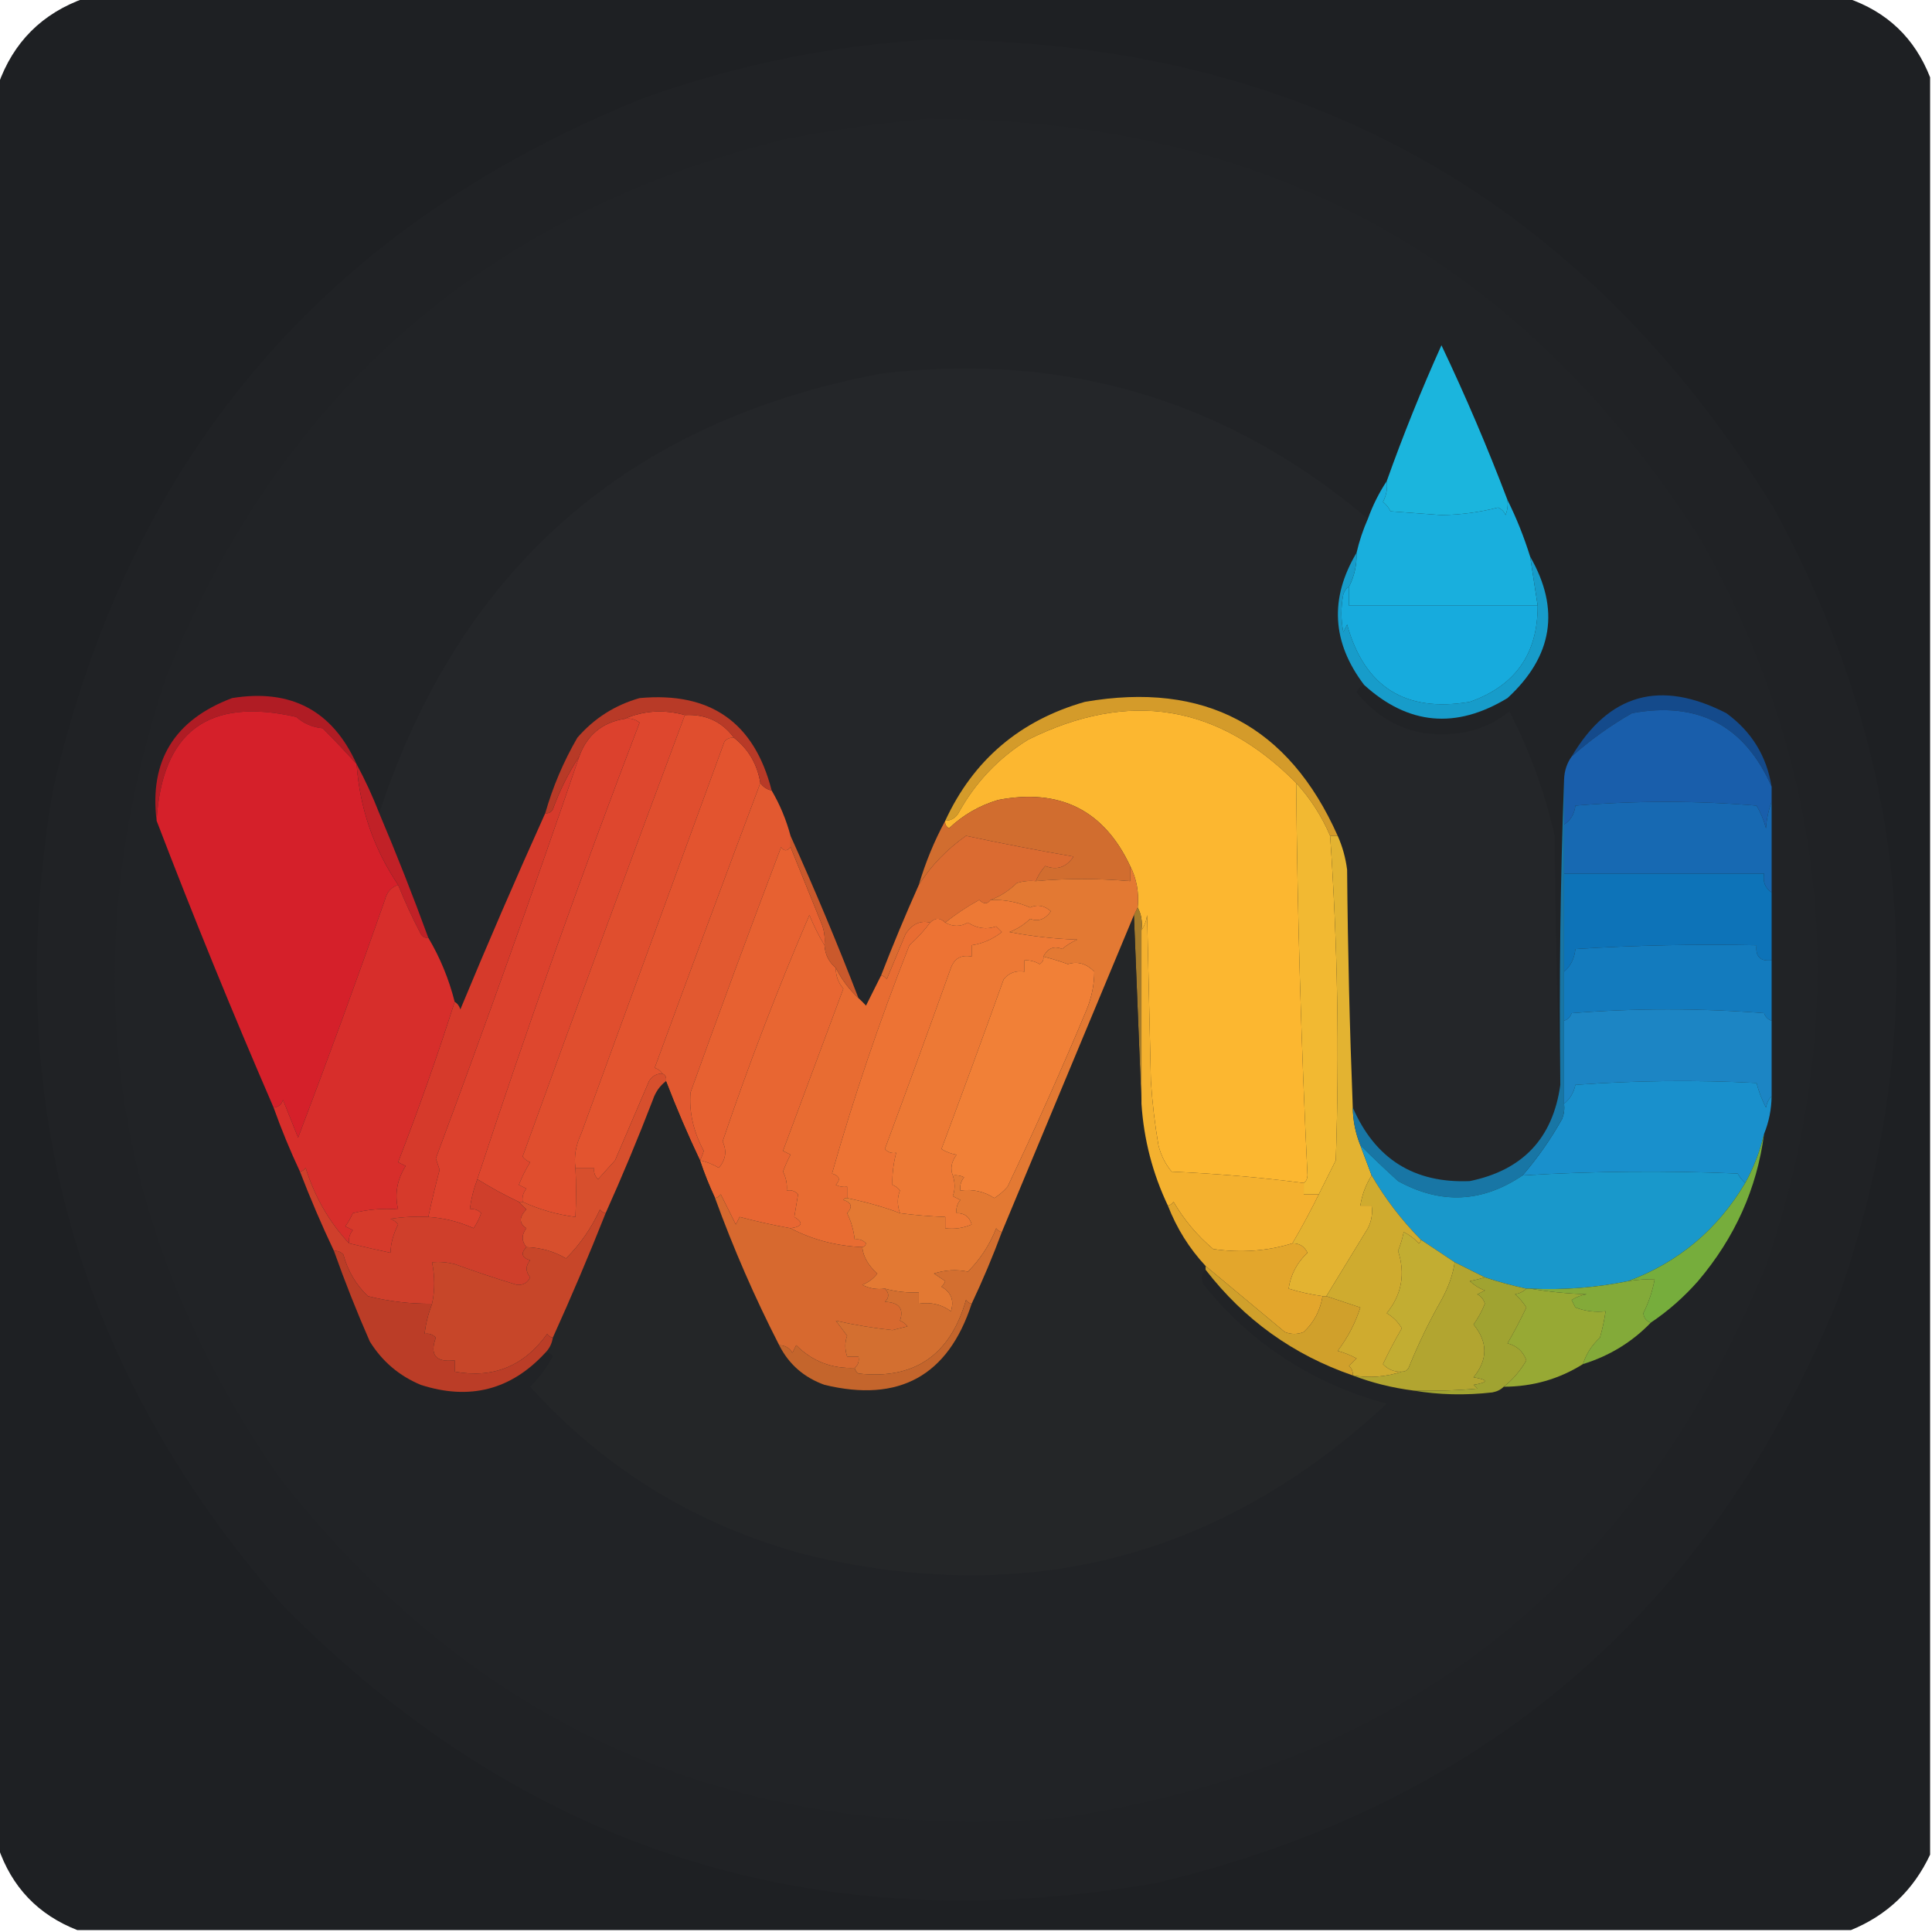 <?xml version="1.0" encoding="UTF-8"?>
<!DOCTYPE svg PUBLIC "-//W3C//DTD SVG 1.1//EN" "http://www.w3.org/Graphics/SVG/1.1/DTD/svg11.dtd">
<svg xmlns="http://www.w3.org/2000/svg" version="1.1" width="512px" height="512px" style="shape-rendering:geometricPrecision; text-rendering:geometricPrecision; image-rendering:optimizeQuality; fill-rule:evenodd; clip-rule:evenodd" xmlns:xlink="http://www.w3.org/1999/xlink">
<g><path style="opacity:0.999" fill="#1e2023" d="M 22.5,-0.5 C 178.167,-0.5 333.833,-0.5 489.5,-0.5C 500.101,3.102 507.435,10.102 511.5,20.5C 511.5,177.5 511.5,334.5 511.5,491.5C 507.082,500.919 500.082,507.585 490.5,511.5C 333.833,511.5 177.167,511.5 20.5,511.5C 10.102,507.435 3.102,500.101 -0.5,489.5C -0.5,333.833 -0.5,178.167 -0.5,22.5C 3.491,11.175 11.158,3.509 22.5,-0.5 Z"/></g>
<g><path style="opacity:1" fill="#202225" d="M 246.5,10.5 C 344.391,10.675 418.891,52.008 470,134.5C 506.765,201.925 512.432,271.925 487,344.5C 453.325,426.835 393.158,478.335 306.5,499C 216.284,514.814 139.117,490.314 75,425.5C 20.438,363.446 0.105,291.446 14,209.5C 34.18,120.992 86.346,59.825 170.5,26C 195.227,17.155 220.561,11.988 246.5,10.5 Z"/></g>
<g><path style="opacity:1" fill="#212326" d="M 245.5,31.5 C 335.006,31.155 403.506,68.488 451,143.5C 485.075,204.927 490.742,268.927 468,335.5C 433.234,420.248 370.401,469.081 279.5,482C 194.721,488.182 126.221,458.015 74,391.5C 28.735,325.976 18.735,255.31 44,179.5C 74.281,104.267 128.781,56.767 207.5,37C 220.219,34.496 232.886,32.663 245.5,31.5 Z"/></g>
<g><path style="opacity:1" fill="#242629" d="M 362.5,137.5 C 361.213,140.406 360.213,143.406 359.5,146.5C 352.301,158.589 352.968,170.256 361.5,181.5C 360.522,181.811 359.855,182.478 359.5,183.5C 367.032,192.624 376.699,196.124 388.5,194C 392.795,193.102 396.628,191.269 400,188.5C 405.374,198.953 409.374,209.953 412,221.5C 412.168,243.67 412.668,265.67 413.5,287.5C 411.547,301.622 403.547,310.122 389.5,313C 374.744,313.618 364.41,307.118 358.5,293.5C 357.678,272.573 357.178,251.573 357,230.5C 356.604,227.343 355.771,224.343 354.5,221.5C 341.533,192.346 319.2,180.513 287.5,186C 270.27,190.921 257.937,201.421 250.5,217.5C 247.6,222.848 245.267,228.515 243.5,234.5C 239.991,242.343 236.658,250.343 233.5,258.5C 232.176,261.149 230.842,263.816 229.5,266.5C 228.818,265.757 228.151,265.091 227.5,264.5C 221.871,249.928 215.871,235.594 209.5,221.5C 208.352,217.213 206.685,213.213 204.5,209.5C 199.91,191.431 188.243,183.264 169.5,185C 162.966,186.852 157.466,190.352 153,195.5C 149.327,201.841 146.494,208.508 144.5,215.5C 136.759,232.658 129.259,249.991 122,267.5C 121.722,266.584 121.222,265.918 120.5,265.5C 118.961,259.434 116.628,253.767 113.5,248.5C 109.448,237.394 105.114,226.394 100.5,215.5C 121.943,150.559 166.276,111.725 233.5,99C 282.257,93.202 325.257,106.036 362.5,137.5 Z"/></g>
<g><path style="opacity:1" fill="#1bb5dd" d="M 399.5,132.5 C 399.657,133.873 399.49,135.207 399,136.5C 398.612,135.572 397.945,134.905 397,134.5C 392.139,135.753 387.139,136.419 382,136.5C 377.5,136.167 373,135.833 368.5,135.5C 368.023,134.522 367.357,133.689 366.5,133C 367.406,131.301 367.739,129.467 367.5,127.5C 371.835,115.336 376.668,103.336 382,91.5C 388.379,104.926 394.213,118.593 399.5,132.5 Z"/></g>
<g><path style="opacity:1" fill="#19afdd" d="M 367.5,127.5 C 367.739,129.467 367.406,131.301 366.5,133C 367.357,133.689 368.023,134.522 368.5,135.5C 373,135.833 377.5,136.167 382,136.5C 387.139,136.419 392.139,135.753 397,134.5C 397.945,134.905 398.612,135.572 399,136.5C 399.49,135.207 399.657,133.873 399.5,132.5C 401.874,137.277 403.874,142.277 405.5,147.5C 406.167,151.833 406.833,156.167 407.5,160.5C 390.833,160.5 374.167,160.5 357.5,160.5C 357.5,158.833 357.5,157.167 357.5,155.5C 358.928,152.697 359.595,149.697 359.5,146.5C 360.213,143.406 361.213,140.406 362.5,137.5C 363.797,133.917 365.463,130.584 367.5,127.5 Z"/></g>
<g><path style="opacity:1" fill="#179cca" d="M 359.5,146.5 C 359.595,149.697 358.928,152.697 357.5,155.5C 356.778,155.918 356.278,156.584 356,157.5C 355.333,160.833 355.333,164.167 356,167.5C 356.333,166.833 356.667,166.167 357,165.5C 361.597,182.055 372.43,188.889 389.5,186C 401.535,181.764 407.535,173.264 407.5,160.5C 406.833,156.167 406.167,151.833 405.5,147.5C 413.516,161.435 411.516,173.935 399.5,185C 385.827,193.306 373.16,192.139 361.5,181.5C 352.968,170.256 352.301,158.589 359.5,146.5 Z"/></g>
<g><path style="opacity:1" fill="#17abdd" d="M 357.5,155.5 C 357.5,157.167 357.5,158.833 357.5,160.5C 374.167,160.5 390.833,160.5 407.5,160.5C 407.535,173.264 401.535,181.764 389.5,186C 372.43,188.889 361.597,182.055 357,165.5C 356.667,166.167 356.333,166.833 356,167.5C 355.333,164.167 355.333,160.833 356,157.5C 356.278,156.584 356.778,155.918 357.5,155.5 Z"/></g>
<g><path style="opacity:1" fill="#b01c24" d="M 94.5,202.5 C 91.632,199.312 88.632,196.145 85.5,193C 82.823,192.751 80.49,191.751 78.5,190C 55.268,184.698 42.934,193.864 41.5,217.5C 39.547,201.603 46.214,190.769 61.5,185C 77.106,182.466 88.106,188.3 94.5,202.5 Z"/></g>
<g><path style="opacity:1" fill="#144a8b" d="M 469.5,208.5 C 462.382,192.283 450.048,185.783 432.5,189C 426.688,192.334 421.355,196.167 416.5,200.5C 426.346,183.836 440.012,180.003 457.5,189C 464.177,193.855 468.177,200.355 469.5,208.5 Z"/></g>
<g><path style="opacity:1" fill="#d49b2a" d="M 354.5,221.5 C 353.833,221.5 353.167,221.5 352.5,221.5C 350.254,216.273 347.254,211.606 343.5,207.5C 322.846,186.627 299.179,182.794 272.5,196C 264.617,200.882 258.451,207.382 254,215.5C 253.184,216.823 252.017,217.489 250.5,217.5C 257.937,201.421 270.27,190.921 287.5,186C 319.2,180.513 341.533,192.346 354.5,221.5 Z"/></g>
<g><path style="opacity:1" fill="#fcb730" d="M 343.5,207.5 C 343.819,242.237 344.819,276.904 346.5,311.5C 346.457,312.416 346.124,313.083 345.5,313.5C 333.93,312.01 322.264,311.01 310.5,310.5C 308.806,308.446 307.639,306.112 307,303.5C 306.034,297.87 305.367,292.204 305,286.5C 304.667,271.833 304.333,257.167 304,242.5C 303.79,244.058 303.29,245.391 302.5,246.5C 302.795,244.265 302.461,242.265 301.5,240.5C 301.884,236.511 301.217,232.845 299.5,229.5C 292.547,214.69 280.88,208.857 264.5,212C 259.545,213.476 255.212,215.976 251.5,219.5C 250.702,219.043 250.369,218.376 250.5,217.5C 252.017,217.489 253.184,216.823 254,215.5C 258.451,207.382 264.617,200.882 272.5,196C 299.179,182.794 322.846,186.627 343.5,207.5 Z"/></g>
<g><path style="opacity:1" fill="#d5202a" d="M 94.5,202.5 C 95.35,214.187 99.017,224.853 105.5,234.5C 103.665,235.122 102.498,236.456 102,238.5C 94.612,259.608 86.945,280.608 79,301.5C 77.667,298.167 76.333,294.833 75,291.5C 74.583,292.756 73.75,293.423 72.5,293.5C 61.648,268.451 51.315,243.118 41.5,217.5C 42.934,193.864 55.268,184.698 78.5,190C 80.49,191.751 82.823,192.751 85.5,193C 88.632,196.145 91.632,199.312 94.5,202.5 Z"/></g>
<g><path style="opacity:1" fill="#de472e" d="M 181.5,189.5 C 166.978,228.395 152.645,267.395 138.5,306.5C 139.025,307.192 139.692,307.692 140.5,308C 139.308,309.912 138.308,311.912 137.5,314C 138.167,314.333 138.833,314.667 139.5,315C 138.663,316.011 138.33,317.178 138.5,318.5C 138.167,318.5 137.833,318.5 137.5,318.5C 133.747,316.728 130.08,314.728 126.5,312.5C 139.754,272.089 154.087,231.756 169.5,191.5C 168.311,190.571 166.978,190.238 165.5,190.5C 170.623,188.297 175.956,187.964 181.5,189.5 Z"/></g>
<g><path style="opacity:1" fill="#dc412d" d="M 165.5,190.5 C 166.978,190.238 168.311,190.571 169.5,191.5C 154.087,231.756 139.754,272.089 126.5,312.5C 125.525,315.067 124.858,317.733 124.5,320.5C 125.675,320.281 126.675,320.614 127.5,321.5C 127.023,322.931 126.357,324.264 125.5,325.5C 121.719,323.779 117.719,322.779 113.5,322.5C 114.404,318.379 115.404,314.212 116.5,310C 116.167,309 115.833,308 115.5,307C 128.676,271.637 141.342,236.137 153.5,200.5C 155.559,194.808 159.559,191.475 165.5,190.5 Z"/></g>
<g><path style="opacity:1" fill="#e04e2e" d="M 181.5,189.5 C 186.985,189.208 191.319,191.208 194.5,195.5C 193.504,195.414 192.671,195.748 192,196.5C 179.333,231.167 166.667,265.833 154,300.5C 152.585,303.518 152.085,306.518 152.5,309.5C 152.711,313.517 152.711,317.85 152.5,322.5C 147.616,321.878 142.949,320.545 138.5,318.5C 138.33,317.178 138.663,316.011 139.5,315C 138.833,314.667 138.167,314.333 137.5,314C 138.308,311.912 139.308,309.912 140.5,308C 139.692,307.692 139.025,307.192 138.5,306.5C 152.645,267.395 166.978,228.395 181.5,189.5 Z"/></g>
<g><path style="opacity:1" fill="#e3542f" d="M 194.5,195.5 C 198.362,198.55 200.695,202.55 201.5,207.5C 192.07,232.621 182.737,257.788 173.5,283C 174.416,283.278 175.082,283.778 175.5,284.5C 173.983,284.511 172.816,285.177 172,286.5C 168.992,293.534 165.992,300.534 163,307.5C 161.49,309.208 159.99,310.874 158.5,312.5C 157.614,311.675 157.281,310.675 157.5,309.5C 155.833,309.5 154.167,309.5 152.5,309.5C 152.085,306.518 152.585,303.518 154,300.5C 166.667,265.833 179.333,231.167 192,196.5C 192.671,195.748 193.504,195.414 194.5,195.5 Z"/></g>
<g><path style="opacity:1" fill="#195eab" d="M 469.5,208.5 C 469.5,209.833 469.5,211.167 469.5,212.5C 468.686,214.631 468.186,216.964 468,219.5C 467.443,217.385 466.609,215.385 465.5,213.5C 449.5,212.167 433.5,212.167 417.5,213.5C 417.216,215.759 416.216,217.426 414.5,218.5C 414.5,214.5 414.5,210.5 414.5,206.5C 414.595,204.214 415.262,202.214 416.5,200.5C 421.355,196.167 426.688,192.334 432.5,189C 450.048,185.783 462.382,192.283 469.5,208.5 Z"/></g>
<g><path style="opacity:1" fill="#e25930" d="M 201.5,207.5 C 202.222,208.551 203.222,209.218 204.5,209.5C 206.685,213.213 208.352,217.213 209.5,221.5C 209.5,222.5 209.5,223.5 209.5,224.5C 208.603,225.598 207.77,225.598 207,224.5C 198.803,246.09 190.803,267.756 183,289.5C 182.577,294.673 183.744,299.84 186.5,305C 186.257,305.902 185.923,306.735 185.5,307.5C 182.261,300.68 179.261,293.68 176.5,286.5C 176.672,285.508 176.338,284.842 175.5,284.5C 175.082,283.778 174.416,283.278 173.5,283C 182.737,257.788 192.07,232.621 201.5,207.5 Z"/></g>
<g><path style="opacity:1" fill="#d63a2b" d="M 153.5,200.5 C 141.342,236.137 128.676,271.637 115.5,307C 115.833,308 116.167,309 116.5,310C 115.404,314.212 114.404,318.379 113.5,322.5C 110.15,322.335 106.817,322.502 103.5,323C 104.308,323.308 104.975,323.808 105.5,324.5C 104.197,327.113 103.531,329.613 103.5,332C 99.892,331.235 96.225,330.402 92.5,329.5C 92.33,328.178 92.663,327.011 93.5,326C 92.833,325.667 92.167,325.333 91.5,325C 92.293,323.915 92.96,322.748 93.5,321.5C 97.445,320.509 101.445,320.176 105.5,320.5C 104.544,316.489 105.211,312.656 107.5,309C 106.833,308.667 106.167,308.333 105.5,308C 110.939,293.962 115.939,279.795 120.5,265.5C 121.222,265.918 121.722,266.584 122,267.5C 129.259,249.991 136.759,232.658 144.5,215.5C 145.376,215.631 146.043,215.298 146.5,214.5C 148.352,209.462 150.685,204.796 153.5,200.5 Z"/></g>
<g><path style="opacity:1" fill="#b83a27" d="M 204.5,209.5 C 203.222,209.218 202.222,208.551 201.5,207.5C 200.695,202.55 198.362,198.55 194.5,195.5C 191.319,191.208 186.985,189.208 181.5,189.5C 175.956,187.964 170.623,188.297 165.5,190.5C 159.559,191.475 155.559,194.808 153.5,200.5C 150.685,204.796 148.352,209.462 146.5,214.5C 146.043,215.298 145.376,215.631 144.5,215.5C 146.494,208.508 149.327,201.841 153,195.5C 157.466,190.352 162.966,186.852 169.5,185C 188.243,183.264 199.91,191.431 204.5,209.5 Z"/></g>
<g><path style="opacity:1" fill="#c12127" d="M 94.5,202.5 C 96.739,206.649 98.739,210.982 100.5,215.5C 105.114,226.394 109.448,237.394 113.5,248.5C 112.624,248.631 111.957,248.298 111.5,247.5C 109.266,243.246 107.266,238.913 105.5,234.5C 99.017,224.853 95.35,214.187 94.5,202.5 Z"/></g>
<g><path style="opacity:1" fill="#f2b932" d="M 343.5,207.5 C 347.254,211.606 350.254,216.273 352.5,221.5C 354.477,250.129 354.977,278.795 354,307.5C 352.487,310.527 350.987,313.527 349.5,316.5C 348.167,316.5 346.833,316.5 345.5,316.5C 345.5,315.5 345.5,314.5 345.5,313.5C 346.124,313.083 346.457,312.416 346.5,311.5C 344.819,276.904 343.819,242.237 343.5,207.5 Z"/></g>
<g><path style="opacity:1" fill="#e3b331" d="M 352.5,221.5 C 353.167,221.5 353.833,221.5 354.5,221.5C 355.771,224.343 356.604,227.343 357,230.5C 357.178,251.573 357.678,272.573 358.5,293.5C 358.547,296.969 359.213,300.302 360.5,303.5C 361.499,306.162 362.499,308.828 363.5,311.5C 361.957,313.928 360.957,316.594 360.5,319.5C 361.5,319.5 362.5,319.5 363.5,319.5C 363.799,321.604 363.466,323.604 362.5,325.5C 358.85,331.459 355.183,337.459 351.5,343.5C 351.167,343.5 350.833,343.5 350.5,343.5C 347.436,343.072 344.436,342.406 341.5,341.5C 342.056,337.77 343.722,334.603 346.5,332C 345.692,330.294 344.359,329.461 342.5,329.5C 345.038,325.164 347.372,320.831 349.5,316.5C 350.987,313.527 352.487,310.527 354,307.5C 354.977,278.795 354.477,250.129 352.5,221.5 Z"/></g>
<g><path style="opacity:1" fill="#d16d2f" d="M 299.5,229.5 C 299.5,230.833 299.5,232.167 299.5,233.5C 290.775,232.776 282.442,232.776 274.5,233.5C 275.082,232.069 275.915,230.736 277,229.5C 280.08,230.696 282.58,229.863 284.5,227C 274.931,225.349 265.431,223.516 256,221.5C 250.879,225.117 246.712,229.45 243.5,234.5C 245.267,228.515 247.6,222.848 250.5,217.5C 250.369,218.376 250.702,219.043 251.5,219.5C 255.212,215.976 259.545,213.476 264.5,212C 280.88,208.857 292.547,214.69 299.5,229.5 Z"/></g>
<g><path style="opacity:1" fill="#1769b2" d="M 469.5,212.5 C 469.5,220.5 469.5,228.5 469.5,236.5C 467.787,235.365 467.12,233.698 467.5,231.5C 449.833,231.5 432.167,231.5 414.5,231.5C 414.5,227.167 414.5,222.833 414.5,218.5C 416.216,217.426 417.216,215.759 417.5,213.5C 433.5,212.167 449.5,212.167 465.5,213.5C 466.609,215.385 467.443,217.385 468,219.5C 468.186,216.964 468.686,214.631 469.5,212.5 Z"/></g>
<g><path style="opacity:1" fill="#db6b31" d="M 274.5,233.5 C 272.801,233.34 271.134,233.506 269.5,234C 267.408,236.036 265.074,237.536 262.5,238.5C 261.687,239.653 260.687,239.653 259.5,238.5C 256.262,240.275 253.262,242.275 250.5,244.5C 249.167,243.167 247.833,243.167 246.5,244.5C 243.905,243.868 241.738,244.868 240,247.5C 238.357,251.46 236.69,255.46 235,259.5C 234.617,258.944 234.117,258.611 233.5,258.5C 236.658,250.343 239.991,242.343 243.5,234.5C 246.712,229.45 250.879,225.117 256,221.5C 265.431,223.516 274.931,225.349 284.5,227C 282.58,229.863 280.08,230.696 277,229.5C 275.915,230.736 275.082,232.069 274.5,233.5 Z"/></g>
<g><path style="opacity:1" fill="#e76131" d="M 209.5,224.5 C 212.296,231.439 215.13,238.439 218,245.5C 218.494,247.134 218.66,248.801 218.5,250.5C 216.992,248.015 215.659,245.348 214.5,242.5C 206.078,262.083 198.411,282.083 191.5,302.5C 192.682,304.985 192.348,307.319 190.5,309.5C 188.925,308.544 187.258,307.877 185.5,307.5C 185.923,306.735 186.257,305.902 186.5,305C 183.744,299.84 182.577,294.673 183,289.5C 190.803,267.756 198.803,246.09 207,224.5C 207.77,225.598 208.603,225.598 209.5,224.5 Z"/></g>
<g><path style="opacity:1" fill="#e86632" d="M 218.5,250.5 C 218.654,252.97 219.654,254.97 221.5,256.5C 221.472,258.582 222.139,260.416 223.5,262C 218.167,276.333 212.833,290.667 207.5,305C 208.167,305.333 208.833,305.667 209.5,306C 208.74,307.441 208.074,308.941 207.5,310.5C 208.309,312.071 208.643,313.738 208.5,315.5C 209.675,315.281 210.675,315.614 211.5,316.5C 211.167,318.5 210.833,320.5 210.5,322.5C 213.007,324.048 212.674,325.048 209.5,325.5C 205.058,324.706 200.558,323.706 196,322.5C 195.667,323.167 195.333,323.833 195,324.5C 193.667,321.833 192.333,319.167 191,316.5C 190.617,317.056 190.117,317.389 189.5,317.5C 187.972,314.251 186.639,310.918 185.5,307.5C 187.258,307.877 188.925,308.544 190.5,309.5C 192.348,307.319 192.682,304.985 191.5,302.5C 198.411,282.083 206.078,262.083 214.5,242.5C 215.659,245.348 216.992,248.015 218.5,250.5 Z"/></g>
<g><path style="opacity:1" fill="#e86c32" d="M 246.5,244.5 C 244.914,246.625 243.081,248.625 241,250.5C 233.094,270.555 226.261,290.722 220.5,311C 222.481,311.605 222.815,312.605 221.5,314C 222.448,314.483 223.448,314.649 224.5,314.5C 224.5,315.5 224.5,316.5 224.5,317.5C 224.062,317.435 223.728,317.601 223.5,318C 225.689,318.677 226.022,319.844 224.5,321.5C 225.577,323.729 226.244,326.063 226.5,328.5C 227.675,328.281 228.675,328.614 229.5,329.5C 229.376,330.107 229.043,330.44 228.5,330.5C 221.584,330.191 215.251,328.524 209.5,325.5C 212.674,325.048 213.007,324.048 210.5,322.5C 210.833,320.5 211.167,318.5 211.5,316.5C 210.675,315.614 209.675,315.281 208.5,315.5C 208.643,313.738 208.309,312.071 207.5,310.5C 208.074,308.941 208.74,307.441 209.5,306C 208.833,305.667 208.167,305.333 207.5,305C 212.833,290.667 218.167,276.333 223.5,262C 222.139,260.416 221.472,258.582 221.5,256.5C 223.024,259.558 225.024,262.225 227.5,264.5C 228.151,265.091 228.818,265.757 229.5,266.5C 230.842,263.816 232.176,261.149 233.5,258.5C 234.117,258.611 234.617,258.944 235,259.5C 236.69,255.46 238.357,251.46 240,247.5C 241.738,244.868 243.905,243.868 246.5,244.5 Z"/></g>
<g><path style="opacity:1" fill="#d72e2b" d="M 105.5,234.5 C 107.266,238.913 109.266,243.246 111.5,247.5C 111.957,248.298 112.624,248.631 113.5,248.5C 116.628,253.767 118.961,259.434 120.5,265.5C 115.939,279.795 110.939,293.962 105.5,308C 106.167,308.333 106.833,308.667 107.5,309C 105.211,312.656 104.544,316.489 105.5,320.5C 101.445,320.176 97.445,320.509 93.5,321.5C 92.96,322.748 92.293,323.915 91.5,325C 92.167,325.333 92.833,325.667 93.5,326C 92.663,327.011 92.33,328.178 92.5,329.5C 87.211,323.804 83.378,317.137 81,309.5C 80.617,310.056 80.117,310.389 79.5,310.5C 76.893,304.952 74.56,299.285 72.5,293.5C 73.75,293.423 74.583,292.756 75,291.5C 76.333,294.833 77.667,298.167 79,301.5C 86.945,280.608 94.612,259.608 102,238.5C 102.498,236.456 103.665,235.122 105.5,234.5 Z"/></g>
<g><path style="opacity:1" fill="#a47b2b" d="M 301.5,240.5 C 302.461,242.265 302.795,244.265 302.5,246.5C 302.5,261.833 302.5,277.167 302.5,292.5C 301.833,275.833 301.167,259.167 300.5,242.5C 300.833,241.833 301.167,241.167 301.5,240.5 Z"/></g>
<g><path style="opacity:1" fill="#0d73b8" d="M 414.5,231.5 C 432.167,231.5 449.833,231.5 467.5,231.5C 467.12,233.698 467.787,235.365 469.5,236.5C 469.5,242.5 469.5,248.5 469.5,254.5C 466.5,254.833 465.167,253.5 465.5,250.5C 449.486,250.167 433.486,250.501 417.5,251.5C 417.229,254.047 416.229,256.047 414.5,257.5C 414.5,248.833 414.5,240.167 414.5,231.5 Z"/></g>
<g><path style="opacity:1" fill="#242628" d="M 300.5,242.5 C 301.167,259.167 301.833,275.833 302.5,292.5C 303.118,301.971 305.451,310.971 309.5,319.5C 311.834,325.51 315.167,330.843 319.5,335.5C 319.5,335.833 319.5,336.167 319.5,336.5C 318.402,337.601 318.235,338.934 319,340.5C 331.705,356.183 347.872,366.683 367.5,372C 323.533,412.827 272.2,426.16 213.5,412C 184.69,404.273 160.357,389.439 140.5,367.5C 142.885,365.116 144.885,362.45 146.5,359.5C 146.043,358.702 145.376,358.369 144.5,358.5C 145.6,357.395 146.267,356.062 146.5,354.5C 151.403,343.684 156.07,332.684 160.5,321.5C 164.928,311.64 169.094,301.64 173,291.5C 173.697,289.416 174.864,287.749 176.5,286.5C 179.261,293.68 182.261,300.68 185.5,307.5C 186.639,310.918 187.972,314.251 189.5,317.5C 194.397,330.949 200.064,343.949 206.5,356.5C 209.05,361.543 213.05,365.043 218.5,367C 238.275,371.785 251.275,364.618 257.5,345.5C 260.44,339.286 263.107,332.953 265.5,326.5C 277.165,298.505 288.832,270.505 300.5,242.5 Z"/></g>
<g><path style="opacity:1" fill="#ca592c" d="M 209.5,221.5 C 215.871,235.594 221.871,249.928 227.5,264.5C 225.024,262.225 223.024,259.558 221.5,256.5C 219.654,254.97 218.654,252.97 218.5,250.5C 218.66,248.801 218.494,247.134 218,245.5C 215.13,238.439 212.296,231.439 209.5,224.5C 209.5,223.5 209.5,222.5 209.5,221.5 Z"/></g>
<g><path style="opacity:1" fill="#ed7334" d="M 250.5,244.5 C 252.518,245.623 254.518,245.623 256.5,244.5C 258.962,246.066 261.462,246.399 264,245.5C 264.5,246 265,246.5 265.5,247C 263.129,248.879 260.462,250.045 257.5,250.5C 257.5,251.5 257.5,252.5 257.5,253.5C 254.762,252.965 252.928,253.965 252,256.5C 246.265,272.538 240.432,288.538 234.5,304.5C 235.325,305.386 236.325,305.719 237.5,305.5C 236.746,308.378 236.412,311.211 236.5,314C 237.308,314.308 237.975,314.808 238.5,315.5C 237.752,317.416 237.752,319.416 238.5,321.5C 234.61,319.988 229.943,318.654 224.5,317.5C 224.5,316.5 224.5,315.5 224.5,314.5C 223.448,314.649 222.448,314.483 221.5,314C 222.815,312.605 222.481,311.605 220.5,311C 226.261,290.722 233.094,270.555 241,250.5C 243.081,248.625 244.914,246.625 246.5,244.5C 247.833,243.167 249.167,243.167 250.5,244.5 Z"/></g>
<g><path style="opacity:1" fill="#ed7935" d="M 262.5,238.5 C 266.179,238.363 269.679,239.029 273,240.5C 274.902,239.614 276.735,239.947 278.5,241.5C 276.955,243.659 275.122,244.325 273,243.5C 271.414,245.044 269.58,246.211 267.5,247C 273.561,248.157 279.561,248.824 285.5,249C 284.034,249.635 282.7,250.469 281.5,251.5C 279.36,250.58 277.693,251.246 276.5,253.5C 276.631,254.376 276.298,255.043 275.5,255.5C 274.264,254.754 272.93,254.421 271.5,254.5C 271.5,255.5 271.5,256.5 271.5,257.5C 269.234,257.141 267.401,257.808 266,259.5C 260.598,274.538 255.098,289.538 249.5,304.5C 250.729,305.281 252.062,305.781 253.5,306C 252.127,307.861 251.794,309.694 252.5,311.5C 253.138,313.46 253.138,315.293 252.5,317C 253.167,317.333 253.833,317.667 254.5,318C 253.663,319.011 253.33,320.178 253.5,321.5C 255.59,321.45 256.923,322.45 257.5,324.5C 255.257,325.474 252.924,325.808 250.5,325.5C 250.5,324.5 250.5,323.5 250.5,322.5C 246.481,322.354 242.481,322.021 238.5,321.5C 237.752,319.416 237.752,317.416 238.5,315.5C 237.975,314.808 237.308,314.308 236.5,314C 236.412,311.211 236.746,308.378 237.5,305.5C 236.325,305.719 235.325,305.386 234.5,304.5C 240.432,288.538 246.265,272.538 252,256.5C 252.928,253.965 254.762,252.965 257.5,253.5C 257.5,252.5 257.5,251.5 257.5,250.5C 260.462,250.045 263.129,248.879 265.5,247C 265,246.5 264.5,246 264,245.5C 261.462,246.399 258.962,246.066 256.5,244.5C 254.518,245.623 252.518,245.623 250.5,244.5C 253.262,242.275 256.262,240.275 259.5,238.5C 260.687,239.653 261.687,239.653 262.5,238.5 Z"/></g>
<g><path style="opacity:1" fill="#f18037" d="M 276.5,253.5 C 278.679,254.059 280.846,254.726 283,255.5C 285.583,254.686 287.916,255.353 290,257.5C 289.987,260.897 289.321,264.23 288,267.5C 281.399,283.288 274.399,298.955 267,314.5C 265.981,315.687 264.814,316.687 263.5,317.5C 260.788,315.74 257.788,315.073 254.5,315.5C 254.33,314.178 254.663,313.011 255.5,312C 254.552,311.517 253.552,311.351 252.5,311.5C 251.794,309.694 252.127,307.861 253.5,306C 252.062,305.781 250.729,305.281 249.5,304.5C 255.098,289.538 260.598,274.538 266,259.5C 267.401,257.808 269.234,257.141 271.5,257.5C 271.5,256.5 271.5,255.5 271.5,254.5C 272.93,254.421 274.264,254.754 275.5,255.5C 276.298,255.043 276.631,254.376 276.5,253.5 Z"/></g>
<g><path style="opacity:1" fill="#137bbe" d="M 469.5,254.5 C 469.5,259.833 469.5,265.167 469.5,270.5C 468.522,270.189 467.855,269.522 467.5,268.5C 450.5,267.167 433.5,267.167 416.5,268.5C 416.145,269.522 415.478,270.189 414.5,270.5C 414.5,266.167 414.5,261.833 414.5,257.5C 416.229,256.047 417.229,254.047 417.5,251.5C 433.486,250.501 449.486,250.167 465.5,250.5C 465.167,253.5 466.5,254.833 469.5,254.5 Z"/></g>
<g><path style="opacity:1" fill="#1c85c4" d="M 469.5,270.5 C 469.5,277.167 469.5,283.833 469.5,290.5C 468.732,291.263 468.232,292.263 468,293.5C 466.92,291.447 466.086,289.28 465.5,287C 449.49,286.167 433.49,286.334 417.5,287.5C 417.043,289.598 416.043,291.264 414.5,292.5C 414.5,285.167 414.5,277.833 414.5,270.5C 415.478,270.189 416.145,269.522 416.5,268.5C 433.5,267.167 450.5,267.167 467.5,268.5C 467.855,269.522 468.522,270.189 469.5,270.5 Z"/></g>
<g><path style="opacity:1" fill="#e37933" d="M 299.5,229.5 C 301.217,232.845 301.884,236.511 301.5,240.5C 301.167,241.167 300.833,241.833 300.5,242.5C 288.832,270.505 277.165,298.505 265.5,326.5C 264.883,326.389 264.383,326.056 264,325.5C 262.287,329.873 259.787,333.707 256.5,337C 253.516,336.371 250.516,336.537 247.5,337.5C 248.5,338.167 249.5,338.833 250.5,339.5C 250.291,340.086 249.957,340.586 249.5,341C 252.08,342.481 252.913,344.648 252,347.5C 249.544,345.679 246.711,345.012 243.5,345.5C 243.5,344.5 243.5,343.5 243.5,342.5C 240.43,342.632 237.43,342.299 234.5,341.5C 232.396,341.799 230.396,341.466 228.5,340.5C 230.149,339.852 231.482,338.852 232.5,337.5C 230.093,335.364 228.759,333.031 228.5,330.5C 229.043,330.44 229.376,330.107 229.5,329.5C 228.675,328.614 227.675,328.281 226.5,328.5C 226.244,326.063 225.577,323.729 224.5,321.5C 226.022,319.844 225.689,318.677 223.5,318C 223.728,317.601 224.062,317.435 224.5,317.5C 229.943,318.654 234.61,319.988 238.5,321.5C 242.481,322.021 246.481,322.354 250.5,322.5C 250.5,323.5 250.5,324.5 250.5,325.5C 252.924,325.808 255.257,325.474 257.5,324.5C 256.923,322.45 255.59,321.45 253.5,321.5C 253.33,320.178 253.663,319.011 254.5,318C 253.833,317.667 253.167,317.333 252.5,317C 253.138,315.293 253.138,313.46 252.5,311.5C 253.552,311.351 254.552,311.517 255.5,312C 254.663,313.011 254.33,314.178 254.5,315.5C 257.788,315.073 260.788,315.74 263.5,317.5C 264.814,316.687 265.981,315.687 267,314.5C 274.399,298.955 281.399,283.288 288,267.5C 289.321,264.23 289.987,260.897 290,257.5C 287.916,255.353 285.583,254.686 283,255.5C 280.846,254.726 278.679,254.059 276.5,253.5C 277.693,251.246 279.36,250.58 281.5,251.5C 282.7,250.469 284.034,249.635 285.5,249C 279.561,248.824 273.561,248.157 267.5,247C 269.58,246.211 271.414,245.044 273,243.5C 275.122,244.325 276.955,243.659 278.5,241.5C 276.735,239.947 274.902,239.614 273,240.5C 269.679,239.029 266.179,238.363 262.5,238.5C 265.074,237.536 267.408,236.036 269.5,234C 271.134,233.506 272.801,233.34 274.5,233.5C 282.442,232.776 290.775,232.776 299.5,233.5C 299.5,232.167 299.5,230.833 299.5,229.5 Z"/></g>
<g><path style="opacity:1" fill="#1990cc" d="M 469.5,290.5 C 469.453,293.969 468.787,297.302 467.5,300.5C 466.421,305.073 464.754,309.407 462.5,313.5C 461.733,312.828 461.066,311.995 460.5,311C 441.456,310.192 422.456,310.359 403.5,311.5C 407.483,306.879 410.983,301.879 414,296.5C 414.49,295.207 414.657,293.873 414.5,292.5C 416.043,291.264 417.043,289.598 417.5,287.5C 433.49,286.334 449.49,286.167 465.5,287C 466.086,289.28 466.92,291.447 468,293.5C 468.232,292.263 468.732,291.263 469.5,290.5 Z"/></g>
<g><path style="opacity:1" fill="#1876a5" d="M 414.5,206.5 C 414.5,210.5 414.5,214.5 414.5,218.5C 414.5,222.833 414.5,227.167 414.5,231.5C 414.5,240.167 414.5,248.833 414.5,257.5C 414.5,261.833 414.5,266.167 414.5,270.5C 414.5,277.833 414.5,285.167 414.5,292.5C 414.657,293.873 414.49,295.207 414,296.5C 410.983,301.879 407.483,306.879 403.5,311.5C 392.812,318.729 381.812,319.229 370.5,313C 367.042,309.864 363.708,306.697 360.5,303.5C 359.213,300.302 358.547,296.969 358.5,293.5C 364.41,307.118 374.744,313.618 389.5,313C 403.547,310.122 411.547,301.622 413.5,287.5C 413.169,260.328 413.502,233.328 414.5,206.5 Z"/></g>
<g><path style="opacity:1" fill="#f4b12f" d="M 345.5,313.5 C 345.5,314.5 345.5,315.5 345.5,316.5C 346.833,316.5 348.167,316.5 349.5,316.5C 347.372,320.831 345.038,325.164 342.5,329.5C 335.774,331.568 328.774,332.068 321.5,331C 317.307,327.469 313.807,323.302 311,318.5C 310.617,319.056 310.117,319.389 309.5,319.5C 305.451,310.971 303.118,301.971 302.5,292.5C 302.5,277.167 302.5,261.833 302.5,246.5C 303.29,245.391 303.79,244.058 304,242.5C 304.333,257.167 304.667,271.833 305,286.5C 305.367,292.204 306.034,297.87 307,303.5C 307.639,306.112 308.806,308.446 310.5,310.5C 322.264,311.01 333.93,312.01 345.5,313.5 Z"/></g>
<g><path style="opacity:1" fill="#d74f2d" d="M 175.5,284.5 C 176.338,284.842 176.672,285.508 176.5,286.5C 174.864,287.749 173.697,289.416 173,291.5C 169.094,301.64 164.928,311.64 160.5,321.5C 159.883,321.389 159.383,321.056 159,320.5C 156.78,325.384 153.78,329.718 150,333.5C 146.849,331.632 143.349,330.632 139.5,330.5C 138.185,328.865 138.185,327.199 139.5,325.5C 137.525,324.212 137.525,322.545 139.5,320.5C 138.757,319.818 138.091,319.151 137.5,318.5C 137.833,318.5 138.167,318.5 138.5,318.5C 142.949,320.545 147.616,321.878 152.5,322.5C 152.711,317.85 152.711,313.517 152.5,309.5C 154.167,309.5 155.833,309.5 157.5,309.5C 157.281,310.675 157.614,311.675 158.5,312.5C 159.99,310.874 161.49,309.208 163,307.5C 165.992,300.534 168.992,293.534 172,286.5C 172.816,285.177 173.983,284.511 175.5,284.5 Z"/></g>
<g><path style="opacity:1" fill="#1998cb" d="M 360.5,303.5 C 363.708,306.697 367.042,309.864 370.5,313C 381.812,319.229 392.812,318.729 403.5,311.5C 422.456,310.359 441.456,310.192 460.5,311C 461.066,311.995 461.733,312.828 462.5,313.5C 455.169,325.838 444.836,334.505 431.5,339.5C 422.951,341.249 414.284,341.916 405.5,341.5C 405.167,341.5 404.833,341.5 404.5,341.5C 400.777,340.703 397.11,339.703 393.5,338.5C 390.833,337.167 388.167,335.833 385.5,334.5C 382.5,332.5 379.5,330.5 376.5,328.5C 371.428,323.335 367.095,317.668 363.5,311.5C 362.499,308.828 361.499,306.162 360.5,303.5 Z"/></g>
<g><path style="opacity:1" fill="#76ad3c" d="M 467.5,300.5 C 465.605,314.98 459.772,327.98 450,339.5C 446.258,343.747 442.092,347.414 437.5,350.5C 436.305,350.134 435.639,349.301 435.5,348C 436.94,345.123 437.94,342.123 438.5,339C 436.203,338.982 433.869,339.149 431.5,339.5C 444.836,334.505 455.169,325.838 462.5,313.5C 464.754,309.407 466.421,305.073 467.5,300.5 Z"/></g>
<g><path style="opacity:1" fill="#cf3f2b" d="M 92.5,329.5 C 96.225,330.402 99.892,331.235 103.5,332C 103.531,329.613 104.197,327.113 105.5,324.5C 104.975,323.808 104.308,323.308 103.5,323C 106.817,322.502 110.15,322.335 113.5,322.5C 117.719,322.779 121.719,323.779 125.5,325.5C 126.357,324.264 127.023,322.931 127.5,321.5C 126.675,320.614 125.675,320.281 124.5,320.5C 124.858,317.733 125.525,315.067 126.5,312.5C 130.08,314.728 133.747,316.728 137.5,318.5C 138.091,319.151 138.757,319.818 139.5,320.5C 137.525,322.545 137.525,324.212 139.5,325.5C 138.185,327.199 138.185,328.865 139.5,330.5C 137.94,332.129 138.273,333.296 140.5,334C 139.253,335.458 139.253,336.958 140.5,338.5C 139.829,339.946 138.662,340.612 137,340.5C 131.429,338.824 125.929,336.991 120.5,335C 118.527,334.505 116.527,334.338 114.5,334.5C 115.267,338.352 115.267,342.018 114.5,345.5C 108.746,345.564 103.08,344.898 97.5,343.5C 94.344,340.476 92.178,336.809 91,332.5C 90.329,331.748 89.496,331.414 88.5,331.5C 85.264,324.684 82.264,317.684 79.5,310.5C 80.117,310.389 80.617,310.056 81,309.5C 83.378,317.137 87.211,323.804 92.5,329.5 Z"/></g>
<g><path style="opacity:1" fill="#e3a62c" d="M 342.5,329.5 C 344.359,329.461 345.692,330.294 346.5,332C 343.722,334.603 342.056,337.77 341.5,341.5C 344.436,342.406 347.436,343.072 350.5,343.5C 349.885,347.266 348.218,350.433 345.5,353C 343.833,353.667 342.167,353.667 340.5,353C 333.518,347.171 326.518,341.338 319.5,335.5C 315.167,330.843 311.834,325.51 309.5,319.5C 310.117,319.389 310.617,319.056 311,318.5C 313.807,323.302 317.307,327.469 321.5,331C 328.774,332.068 335.774,331.568 342.5,329.5 Z"/></g>
<g><path style="opacity:1" fill="#c2ad32" d="M 376.5,328.5 C 379.5,330.5 382.5,332.5 385.5,334.5C 385.077,337.668 383.911,341.001 382,344.5C 378.78,350.166 375.947,355.999 373.5,362C 373.164,363.03 372.497,363.53 371.5,363.5C 369.516,363.617 367.85,362.95 366.5,361.5C 368.047,358.239 369.713,355.072 371.5,352C 370.495,350.328 369.161,348.995 367.5,348C 371.478,343.091 372.478,337.591 370.5,331.5C 371.154,329.885 371.654,328.218 372,326.5C 373.512,327.257 374.846,328.257 376,329.5C 376.399,329.272 376.565,328.938 376.5,328.5 Z"/></g>
<g><path style="opacity:1" fill="#cfab2f" d="M 363.5,311.5 C 367.095,317.668 371.428,323.335 376.5,328.5C 376.565,328.938 376.399,329.272 376,329.5C 374.846,328.257 373.512,327.257 372,326.5C 371.654,328.218 371.154,329.885 370.5,331.5C 372.478,337.591 371.478,343.091 367.5,348C 369.161,348.995 370.495,350.328 371.5,352C 369.713,355.072 368.047,358.239 366.5,361.5C 367.85,362.95 369.516,363.617 371.5,363.5C 367.229,364.91 362.895,365.243 358.5,364.5C 358.586,363.504 358.252,362.671 357.5,362C 358.167,361.333 358.833,360.667 359.5,360C 357.913,359.138 356.246,358.471 354.5,358C 357.184,354.464 359.184,350.631 360.5,346.5C 357.425,345.475 354.425,344.475 351.5,343.5C 355.183,337.459 358.85,331.459 362.5,325.5C 363.466,323.604 363.799,321.604 363.5,319.5C 362.5,319.5 361.5,319.5 360.5,319.5C 360.957,316.594 361.957,313.928 363.5,311.5 Z"/></g>
<g><path style="opacity:1" fill="#d7692f" d="M 209.5,325.5 C 215.251,328.524 221.584,330.191 228.5,330.5C 228.759,333.031 230.093,335.364 232.5,337.5C 231.482,338.852 230.149,339.852 228.5,340.5C 230.396,341.466 232.396,341.799 234.5,341.5C 235.684,342.688 235.684,343.855 234.5,345C 238.259,345.131 239.592,346.797 238.5,350C 239.308,350.308 239.975,350.808 240.5,351.5C 239.167,351.833 237.833,352.167 236.5,352.5C 231.356,351.948 226.356,351.114 221.5,350C 222.614,351.449 223.614,352.783 224.5,354C 223.862,355.707 223.862,357.54 224.5,359.5C 225.5,359.5 226.5,359.5 227.5,359.5C 227.737,360.791 227.404,361.791 226.5,362.5C 220.439,362.758 215.272,360.758 211,356.5C 210.667,357.167 210.333,357.833 210,358.5C 209.184,357.177 208.017,356.511 206.5,356.5C 200.064,343.949 194.397,330.949 189.5,317.5C 190.117,317.389 190.617,317.056 191,316.5C 192.333,319.167 193.667,321.833 195,324.5C 195.333,323.833 195.667,323.167 196,322.5C 200.558,323.706 205.058,324.706 209.5,325.5 Z"/></g>
<g><path style="opacity:1" fill="#97a934" d="M 404.5,341.5 C 404.833,341.5 405.167,341.5 405.5,341.5C 410.316,342.326 415.316,342.826 420.5,343C 419.062,343.219 417.729,343.719 416.5,344.5C 416.833,345.167 417.167,345.833 417.5,346.5C 420.086,347.48 422.753,347.813 425.5,347.5C 425.162,349.854 424.662,352.187 424,354.5C 421.856,356.466 420.356,358.8 419.5,361.5C 413.169,365.48 406.169,367.48 398.5,367.5C 400.922,365.599 402.922,363.266 404.5,360.5C 403.624,358.124 401.958,356.624 399.5,356C 401.26,352.984 402.927,349.817 404.5,346.5C 403.687,345.186 402.687,344.019 401.5,343C 402.737,342.768 403.737,342.268 404.5,341.5 Z"/></g>
<g><path style="opacity:1" fill="#d0a02b" d="M 319.5,335.5 C 326.518,341.338 333.518,347.171 340.5,353C 342.167,353.667 343.833,353.667 345.5,353C 348.218,350.433 349.885,347.266 350.5,343.5C 350.833,343.5 351.167,343.5 351.5,343.5C 354.425,344.475 357.425,345.475 360.5,346.5C 359.184,350.631 357.184,354.464 354.5,358C 356.246,358.471 357.913,359.138 359.5,360C 358.833,360.667 358.167,361.333 357.5,362C 358.252,362.671 358.586,363.504 358.5,364.5C 342.728,359.066 329.728,349.732 319.5,336.5C 319.5,336.167 319.5,335.833 319.5,335.5 Z"/></g>
<g><path style="opacity:1" fill="#83aa39" d="M 437.5,350.5 C 432.51,355.669 426.51,359.336 419.5,361.5C 420.356,358.8 421.856,356.466 424,354.5C 424.662,352.187 425.162,349.854 425.5,347.5C 422.753,347.813 420.086,347.48 417.5,346.5C 417.167,345.833 416.833,345.167 416.5,344.5C 417.729,343.719 419.062,343.219 420.5,343C 415.316,342.826 410.316,342.326 405.5,341.5C 414.284,341.916 422.951,341.249 431.5,339.5C 433.869,339.149 436.203,338.982 438.5,339C 437.94,342.123 436.94,345.123 435.5,348C 435.639,349.301 436.305,350.134 437.5,350.5 Z"/></g>
<g><path style="opacity:1" fill="#d36f30" d="M 265.5,326.5 C 263.107,332.953 260.44,339.286 257.5,345.5C 256.883,345.389 256.383,345.056 256,344.5C 251.783,359.164 242.283,365.664 227.5,364C 226.944,363.617 226.611,363.117 226.5,362.5C 227.404,361.791 227.737,360.791 227.5,359.5C 226.5,359.5 225.5,359.5 224.5,359.5C 223.862,357.54 223.862,355.707 224.5,354C 223.614,352.783 222.614,351.449 221.5,350C 226.356,351.114 231.356,351.948 236.5,352.5C 237.833,352.167 239.167,351.833 240.5,351.5C 239.975,350.808 239.308,350.308 238.5,350C 239.592,346.797 238.259,345.131 234.5,345C 235.684,343.855 235.684,342.688 234.5,341.5C 237.43,342.299 240.43,342.632 243.5,342.5C 243.5,343.5 243.5,344.5 243.5,345.5C 246.711,345.012 249.544,345.679 252,347.5C 252.913,344.648 252.08,342.481 249.5,341C 249.957,340.586 250.291,340.086 250.5,339.5C 249.5,338.833 248.5,338.167 247.5,337.5C 250.516,336.537 253.516,336.371 256.5,337C 259.787,333.707 262.287,329.873 264,325.5C 264.383,326.056 264.883,326.389 265.5,326.5 Z"/></g>
<g><path style="opacity:1" fill="#c74629" d="M 160.5,321.5 C 156.07,332.684 151.403,343.684 146.5,354.5C 145.883,354.389 145.383,354.056 145,353.5C 138.884,362.035 130.717,365.368 120.5,363.5C 120.5,362.5 120.5,361.5 120.5,360.5C 115.48,361.095 113.814,359.095 115.5,354.5C 114.675,353.614 113.675,353.281 112.5,353.5C 112.858,350.733 113.525,348.067 114.5,345.5C 115.267,342.018 115.267,338.352 114.5,334.5C 116.527,334.338 118.527,334.505 120.5,335C 125.929,336.991 131.429,338.824 137,340.5C 138.662,340.612 139.829,339.946 140.5,338.5C 139.253,336.958 139.253,335.458 140.5,334C 138.273,333.296 137.94,332.129 139.5,330.5C 143.349,330.632 146.849,331.632 150,333.5C 153.78,329.718 156.78,325.384 159,320.5C 159.383,321.056 159.883,321.389 160.5,321.5 Z"/></g>
<g><path style="opacity:1" fill="#b2a530" d="M 385.5,334.5 C 388.167,335.833 390.833,337.167 393.5,338.5C 392.238,338.907 390.905,339.24 389.5,339.5C 390.665,340.584 391.998,341.417 393.5,342C 392.833,342.333 392.167,342.667 391.5,343C 392.516,343.519 393.182,344.353 393.5,345.5C 392.74,347.437 391.74,349.27 390.5,351C 394.326,355.65 394.326,360.316 390.5,365C 394.5,365.667 394.5,366.333 390.5,367C 390.833,367.333 391.167,367.667 391.5,368C 385.843,368.499 380.176,368.666 374.5,368.5C 368.897,367.785 363.564,366.452 358.5,364.5C 362.895,365.243 367.229,364.91 371.5,363.5C 372.497,363.53 373.164,363.03 373.5,362C 375.947,355.999 378.78,350.166 382,344.5C 383.911,341.001 385.077,337.668 385.5,334.5 Z"/></g>
<g><path style="opacity:1" fill="#c4652c" d="M 257.5,345.5 C 251.275,364.618 238.275,371.785 218.5,367C 213.05,365.043 209.05,361.543 206.5,356.5C 208.017,356.511 209.184,357.177 210,358.5C 210.333,357.833 210.667,357.167 211,356.5C 215.272,360.758 220.439,362.758 226.5,362.5C 226.611,363.117 226.944,363.617 227.5,364C 242.283,365.664 251.783,359.164 256,344.5C 256.383,345.056 256.883,345.389 257.5,345.5 Z"/></g>
<g><path style="opacity:1" fill="#a0a331" d="M 393.5,338.5 C 397.11,339.703 400.777,340.703 404.5,341.5C 403.737,342.268 402.737,342.768 401.5,343C 402.687,344.019 403.687,345.186 404.5,346.5C 402.927,349.817 401.26,352.984 399.5,356C 401.958,356.624 403.624,358.124 404.5,360.5C 402.922,363.266 400.922,365.599 398.5,367.5C 397.737,368.268 396.737,368.768 395.5,369C 388.321,369.821 381.321,369.655 374.5,368.5C 380.176,368.666 385.843,368.499 391.5,368C 391.167,367.667 390.833,367.333 390.5,367C 394.5,366.333 394.5,365.667 390.5,365C 394.326,360.316 394.326,355.65 390.5,351C 391.74,349.27 392.74,347.437 393.5,345.5C 393.182,344.353 392.516,343.519 391.5,343C 392.167,342.667 392.833,342.333 393.5,342C 391.998,341.417 390.665,340.584 389.5,339.5C 390.905,339.24 392.238,338.907 393.5,338.5 Z"/></g>
<g><path style="opacity:1" fill="#bb3d27" d="M 88.5,331.5 C 89.496,331.414 90.329,331.748 91,332.5C 92.178,336.809 94.344,340.476 97.5,343.5C 103.08,344.898 108.746,345.564 114.5,345.5C 113.525,348.067 112.858,350.733 112.5,353.5C 113.675,353.281 114.675,353.614 115.5,354.5C 113.814,359.095 115.48,361.095 120.5,360.5C 120.5,361.5 120.5,362.5 120.5,363.5C 130.717,365.368 138.884,362.035 145,353.5C 145.383,354.056 145.883,354.389 146.5,354.5C 146.267,356.062 145.6,357.395 144.5,358.5C 135.439,368.346 124.439,371.179 111.5,367C 105.774,364.608 101.274,360.774 98,355.5C 94.533,347.595 91.366,339.595 88.5,331.5 Z"/></g>
</svg>
